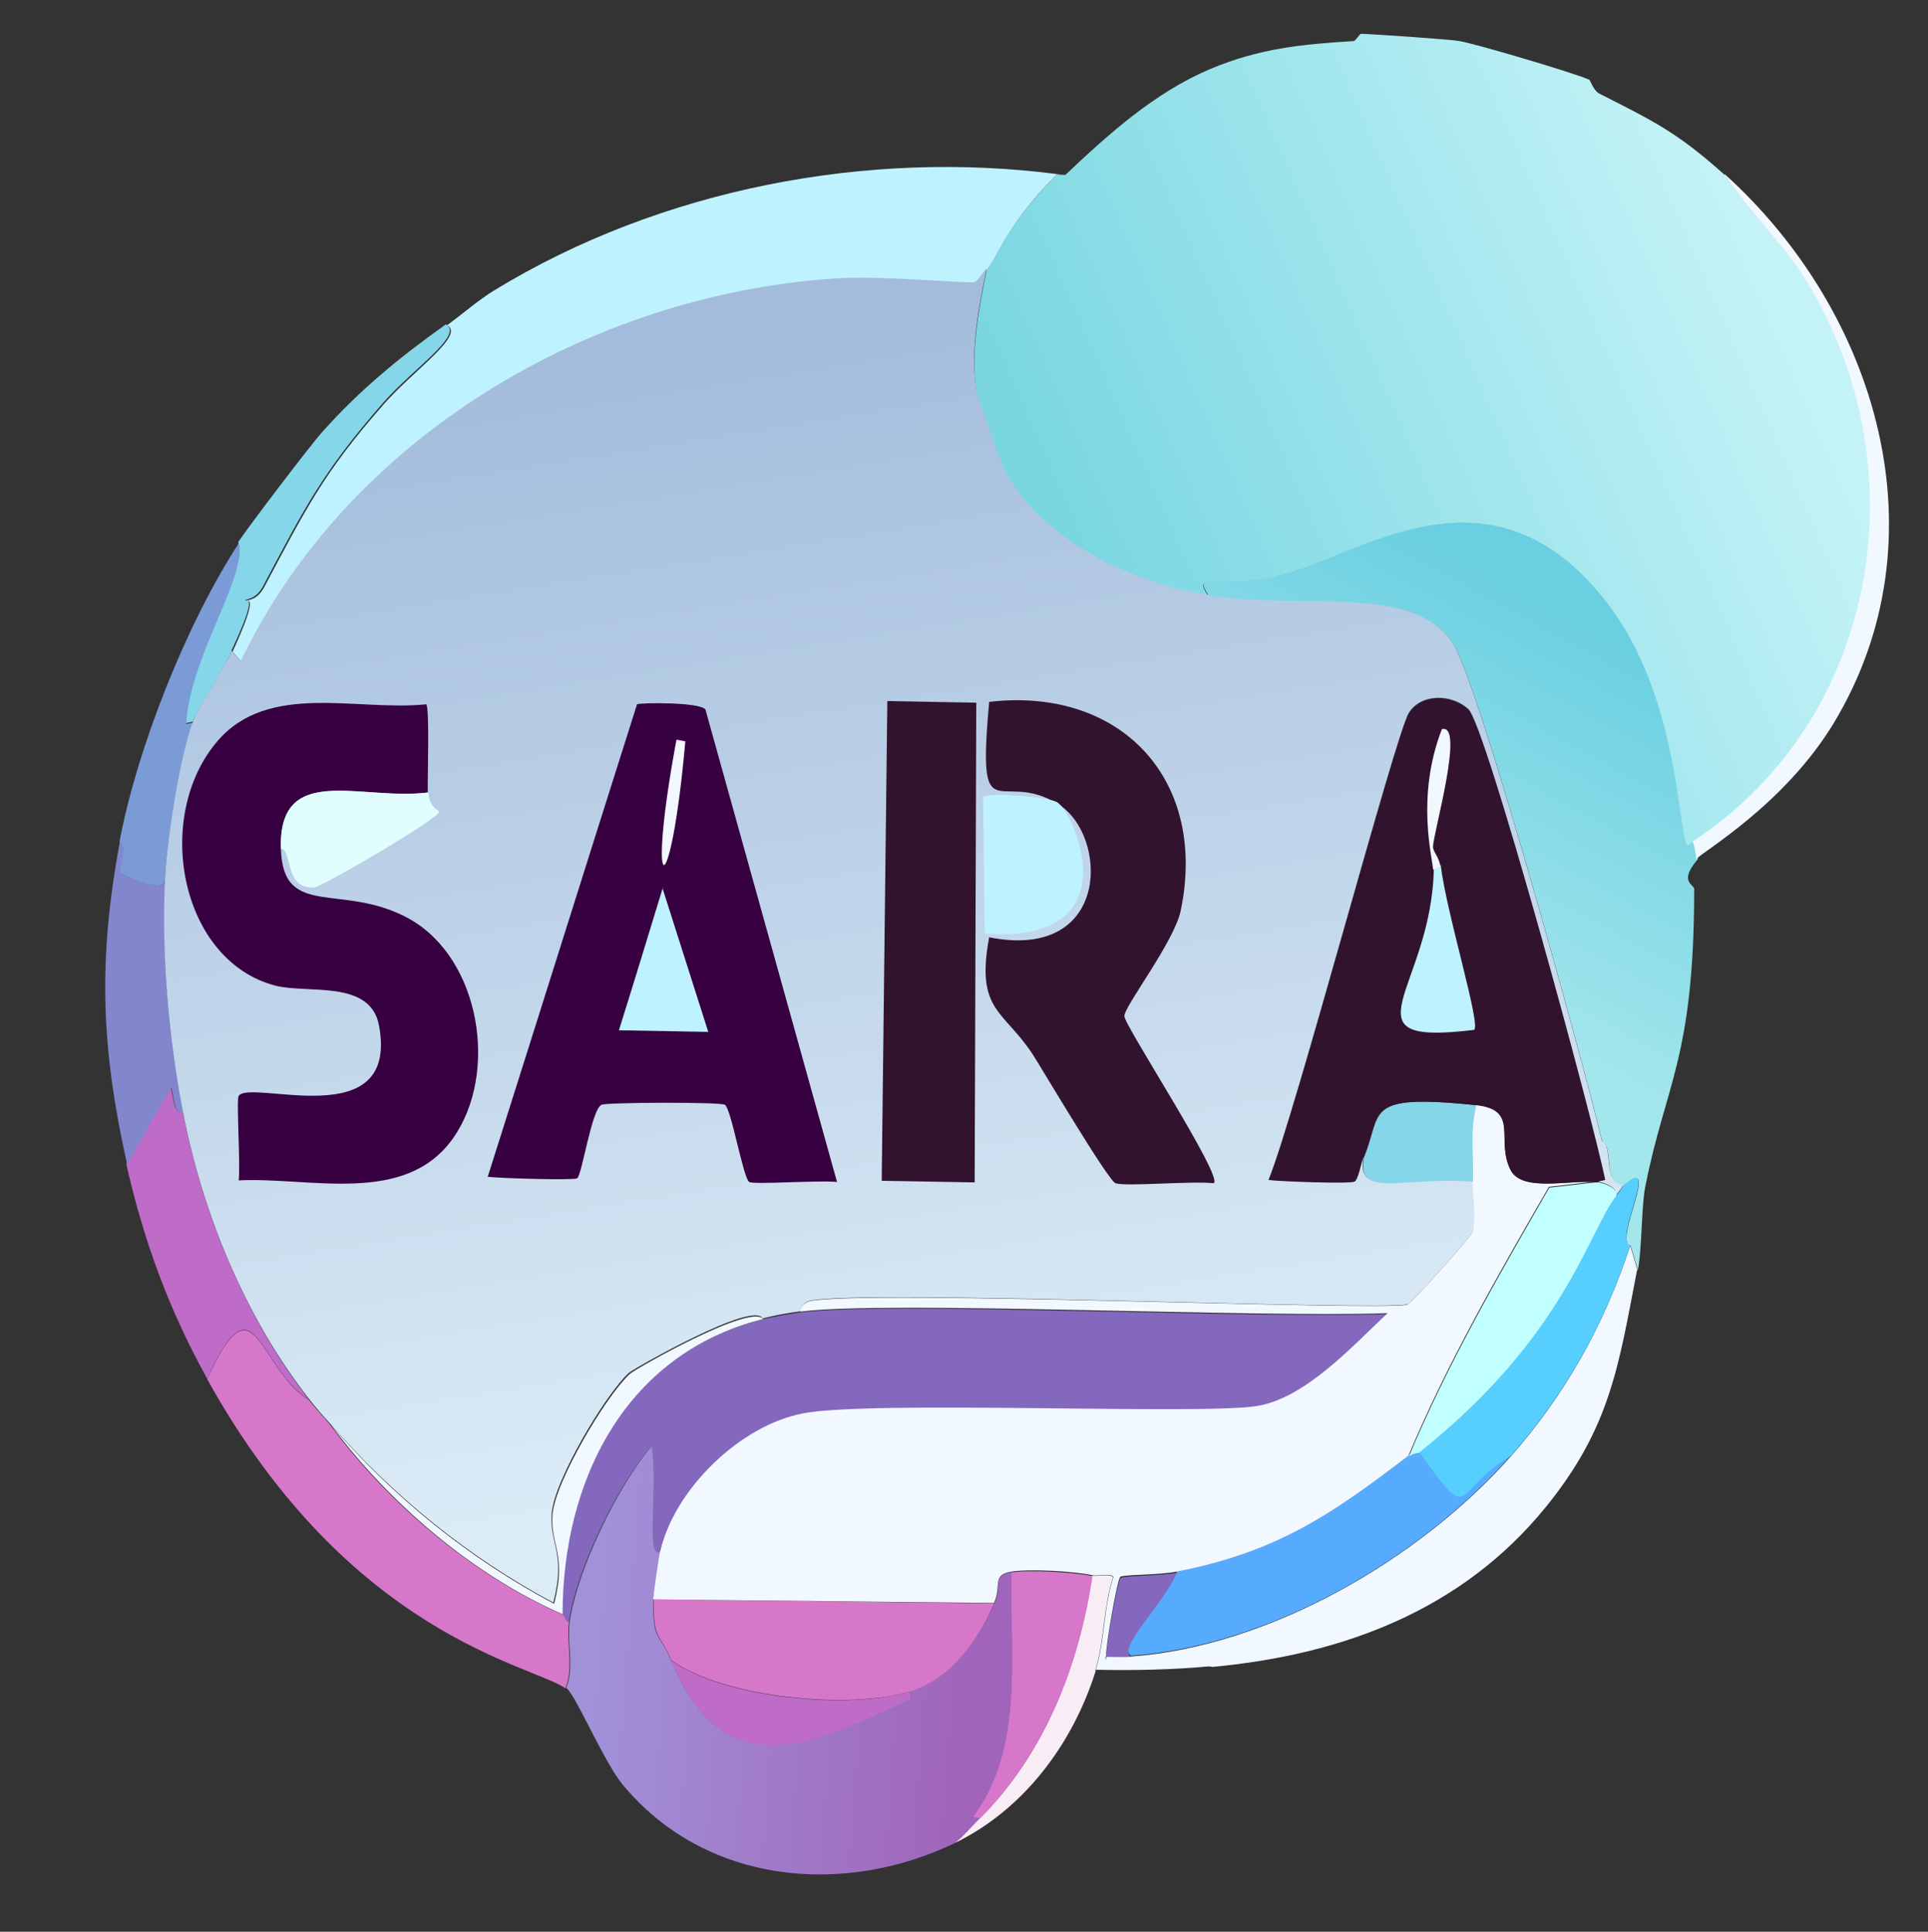 <?xml version="1.0" encoding="UTF-8"?><svg id="uuid-dfad1961-868d-4296-9d4f-09039205fd73" xmlns="http://www.w3.org/2000/svg" xmlns:xlink="http://www.w3.org/1999/xlink" viewBox="0 0 47.91 48"><rect x="0" y="0" width="47.91" height="48" fill="#333333" stroke="none"/><defs><style>.uuid-7881e9b9-bd1f-4c51-83b6-bb1980e498f8{fill:url(#uuid-5e01d544-23bf-41a5-b6e9-7f76ab99372d);}.uuid-7881e9b9-bd1f-4c51-83b6-bb1980e498f8,.uuid-d4b3be94-3d1b-4c9e-94cb-9f254a179d46,.uuid-cb2c8d75-9912-4846-9f7e-01432103f761,.uuid-551ca351-9cce-4efb-a0c5-a3568fd8eba5,.uuid-d022e3ea-f3c8-4e5c-8b97-06020a38193e,.uuid-992822bb-bf41-4e29-ac71-b3dfd6606c9e,.uuid-905dd571-8691-49cb-aa88-8f27e8336f5a,.uuid-4e94025e-c623-4602-a0cb-8e18f7338be0,.uuid-6f06ae20-1834-4636-a127-2f4c32be14fe,.uuid-495d892f-3aaf-437b-8405-48f007fc0e1f,.uuid-211d291c-e4a3-4cf6-9077-f5b4f23c0d76,.uuid-8b40cb6b-26bf-47a0-92a6-8ac05fff47ce,.uuid-9a44173d-8ece-43e7-ab35-a621260c1874,.uuid-9bb66849-7c93-4ab2-b903-fab12bcacea7,.uuid-615e1c35-7d2c-433d-8999-eda4c50a4446,.uuid-e06c382a-591a-4a30-823c-3ef879b6142e,.uuid-949778e8-016a-412e-86fb-b41c186d85b6,.uuid-df4dd5a7-3b3d-4046-acc8-44f1fba8ec76,.uuid-37650655-a59e-46f5-b3ff-b16b419bdc6d{stroke-width:0px;}.uuid-d4b3be94-3d1b-4c9e-94cb-9f254a179d46{fill:#56abff;}.uuid-cb2c8d75-9912-4846-9f7e-01432103f761{fill:#8186cd;}.uuid-551ca351-9cce-4efb-a0c5-a3568fd8eba5{fill:url(#uuid-6f672b19-037f-4ff2-b879-64a823197c99);}.uuid-d022e3ea-f3c8-4e5c-8b97-06020a38193e{fill:#e0fefe;}.uuid-992822bb-bf41-4e29-ac71-b3dfd6606c9e{fill:#bff2ff;}.uuid-905dd571-8691-49cb-aa88-8f27e8336f5a{fill:#32132e;}.uuid-9a872e17-a24c-4c16-bb7e-667dd54166d9{isolation:isolate;}.uuid-4e94025e-c623-4602-a0cb-8e18f7338be0{fill:url(#uuid-b66354de-b7f1-4a7e-a7de-576bf1e3adc9);}.uuid-6f06ae20-1834-4636-a127-2f4c32be14fe{fill:#f8ecf5;}.uuid-495d892f-3aaf-437b-8405-48f007fc0e1f{fill:#86d6e9;}.uuid-211d291c-e4a3-4cf6-9077-f5b4f23c0d76{fill:#f2f8ff;}.uuid-8b40cb6b-26bf-47a0-92a6-8ac05fff47ce{fill:#d777ca;}.uuid-9a44173d-8ece-43e7-ab35-a621260c1874{fill:#8468bd;}.uuid-9bb66849-7c93-4ab2-b903-fab12bcacea7{fill:#7a9bd6;}.uuid-615e1c35-7d2c-433d-8999-eda4c50a4446{fill:url(#uuid-ce2ca64b-f6b9-496a-b7c1-af980a7feeff);}.uuid-e06c382a-591a-4a30-823c-3ef879b6142e{fill:#370041;}.uuid-949778e8-016a-412e-86fb-b41c186d85b6{fill:#bf6cc8;}.uuid-df4dd5a7-3b3d-4046-acc8-44f1fba8ec76{fill:#56cfff;}.uuid-37650655-a59e-46f5-b3ff-b16b419bdc6d{fill:#c1ffff;}</style><linearGradient id="uuid-b66354de-b7f1-4a7e-a7de-576bf1e3adc9" x1="39.56" y1="153.34" x2="34.84" y2="162.01" gradientTransform="translate(0 -138.1)" gradientUnits="userSpaceOnUse"><stop offset="0" stop-color="#69cfe1"/><stop offset="1" stop-color="#a3e6ec"/></linearGradient><linearGradient id="uuid-5e01d544-23bf-41a5-b6e9-7f76ab99372d" x1="44.23" y1="145.83" x2="27.54" y2="153.19" gradientTransform="translate(0 -138.1)" gradientUnits="userSpaceOnUse"><stop offset="0" stop-color="#c4f3f7"/><stop offset="1" stop-color="#7ad7e2"/></linearGradient><linearGradient id="uuid-6f672b19-037f-4ff2-b879-64a823197c99" x1="14.84" y1="179.11" x2="24.15" y2="179.8" gradientTransform="translate(0 -138.1)" gradientUnits="userSpaceOnUse"><stop offset="0" stop-color="#a191d8"/><stop offset="1" stop-color="#a064bb"/></linearGradient><linearGradient id="uuid-ce2ca64b-f6b9-496a-b7c1-af980a7feeff" x1="19.14" y1="146.01" x2="23.7" y2="174.55" gradientTransform="translate(0 -138.1)" gradientUnits="userSpaceOnUse"><stop offset="0" stop-color="#a3bcdb"/><stop offset="1" stop-color="#dcecf7"/></linearGradient></defs><g class="uuid-9a872e17-a24c-4c16-bb7e-667dd54166d9"><g id="uuid-49663d50-c928-4a12-adcb-f3de4e953fed"><path class="uuid-4e94025e-c623-4602-a0cb-8e18f7338be0" d="M42.1,20.91c.04.07.09.33.09.44-.49.57-.09.62-.09.74,0,4.22-.72,4.85-1.22,7.42-.09.46-.08,1.56-.18,2.05l-.18-.61c-.46-.05.8-2.34-.18-1.48-.53-.07-.23-.99-.52-1.09-.53-2.2-3.02-11.19-3.67-12.31-.93-1.6-3.72-.89-6.11-1.26-.43-.65.23-.16,1.79-.52,1.94-.46,5.26-3.1,8.16.74,1.66,2.2,1.71,5.3,1.92,5.93.04.1.15-.09.18-.04h0Z"/><path class="uuid-211d291c-e4a3-4cf6-9077-f5b4f23c0d76" d="M40.68,31.56c-.46,2.38-.66,3.91-2.27,5.89-2.1,2.58-5.07,3.67-8.29,3.97-.9-.28-2.85.15-2.62-.26.2,0,.41.01.61,0,3.44-.25,7.17-2.42,9.43-4.97,1.36-1.54,2.34-3.3,2.97-5.24l.18.61h0Z"/><path class="uuid-7881e9b9-bd1f-4c51-83b6-bb1980e498f8" d="M42.87,4.34c.55.88,1.36,1.62,1.92,2.49,3,4.63,1.99,11.02-2.71,14.1-.02-.05-.14.15-.18.04-.21-.63-.26-3.73-1.92-5.93-2.9-3.84-6.22-1.2-8.16-.74-1.56.37-2.22-.13-1.79.52-1.85-.29-4.13-1.34-5.07-3.1-.08-.15-.68-1.9-.7-2.01-.14-1.04.07-2.06.26-3.01.2-.22.58-1.23,1.74-2.36.02-.02.19.02.22,0,1.07-1.01,2.2-2.03,3.58-2.62,1.24-.52,2.29-.62,3.58-.7.04,0,.14-.17.18-.18.19,0,2.25.14,2.44.18.39.06,2.88.8,3.23.96.03.01.1.27.26.35,1.34.68,1.93.96,3.1,2.01h.01Z"/><path class="uuid-211d291c-e4a3-4cf6-9077-f5b4f23c0d76" d="M42.15,21.35c0-.11-.05-.37-.09-.44,4.69-3.07,5.71-9.47,2.71-14.1-.57-.87-1.37-1.61-1.92-2.49,3.81,3.43,5.49,9.07,2.71,13.66-1.22,2.01-3.25,3.18-3.4,3.36h0Z"/><path class="uuid-d4b3be94-3d1b-4c9e-94cb-9f254a179d46" d="M35.27,36.08c1.35,1.9.8.93,2.27.09-2.25,2.56-5.99,4.73-9.43,4.97-.38-.19.81-1.3,1.14-2.1,2.46-.48,3.83-1.4,5.76-2.88.12-.1.25-.08.26-.09h0Z"/><path class="uuid-37650655-a59e-46f5-b3ff-b16b419bdc6d" d="M40.16,29.73c-.7.94-1.29,3.51-4.89,6.37,0,0-.14,0-.26.09.96-2.3,2.24-4.51,3.49-6.68.38-.04.76-.09,1.14-.13h.09c.11.02.49.13.44.35h0Z"/><path class="uuid-9a44173d-8ece-43e7-ab35-a621260c1874" d="M29.25,39.07c-.33.79-1.52,1.9-1.14,2.1-.2.01-.41,0-.61,0-.04-.14.27-1.9.35-1.96s.97-.05,1.4-.13h0Z"/><path class="uuid-df4dd5a7-3b3d-4046-acc8-44f1fba8ec76" d="M40.51,30.94c-.62,1.93-1.61,3.7-2.97,5.24-1.47.85-.92,1.81-2.27-.09,3.6-2.86,4.18-5.44,4.89-6.37.16-.21.16-.25.18-.26.97-.86-.29,1.44.18,1.48h0Z"/><path class="uuid-8b40cb6b-26bf-47a0-92a6-8ac05fff47ce" d="M7.68,34.79c.18.23.34.39.52.61,1.45,1.96,3.53,3.73,5.76,4.71.14.06.05.17.18.18-.07.52.12,1.15-.09,1.66-.85-.59-5.37-1.31-8.9-7.68,1.19-2.64,1.25-.27,2.53.52h0Z"/><path class="uuid-949778e8-016a-412e-86fb-b41c186d85b6" d="M4.54,27.62c.48,2.51,1.55,5.12,3.14,7.16-1.28-.79-1.34-3.16-2.53-.52-.95-1.71-1.58-3.43-2.01-5.33.37-.64.73-1.28,1.09-1.92.1.2.05.66.3.61h0Z"/><path class="uuid-992822bb-bf41-4e29-ac71-b3dfd6606c9e" d="M26.28,4.32c-1.17,1.13-1.54,2.13-1.74,2.36-.09.1-.24.33-.3.35-.17.04-2.3-.17-3.49-.09-6.08.41-12.08,3.94-14.75,9.51l-.22-.26c.72-1.56.31-1.2.35-1.26.01-.03.26,0,.44-.35,1.04-1.95,1.46-2.82,2.97-4.54.76-.86,2.02-1.71,1.57-1.96.39-.28.77-.62,1.18-.87,4.13-2.52,9.28-3.5,14.01-2.88h0Z"/><path class="uuid-cb2c8d75-9912-4846-9f7e-01432103f761" d="M4.11,21.87c-.1,1.88.09,3.92.44,5.76-.26.05-.21-.4-.3-.61-.37.64-.73,1.28-1.09,1.92-.65-2.91-.73-5.08-.18-8.03.25.15-.04.69.04.78.04.05,1.06.53,1.09.18Z"/><path class="uuid-495d892f-3aaf-437b-8405-48f007fc0e1f" d="M5.75,16.19c-.24.53-.84,1.42-.96,1.74l-.18.04c.07-1.63,1.5-3.63,1.31-4.5.24-.37,1.81-2.43,2.1-2.75.94-1.05,1.92-1.85,3.06-2.66.46.26-.82,1.1-1.57,1.96-1.5,1.72-1.93,2.58-2.97,4.54-.18.34-.42.32-.44.35-.03.07.38-.29-.35,1.26h0s0,0,0,0Z"/><path class="uuid-9bb66849-7c93-4ab2-b903-fab12bcacea7" d="M4.8,17.94c-.34.91-.65,2.93-.7,3.93-.03.36-1.05-.13-1.09-.18-.09-.1.2-.64-.04-.78.44-2.33,1.67-5.43,2.97-7.42.19.87-1.24,2.87-1.31,4.5l.18-.04h0Z"/><path class="uuid-551ca351-9cce-4efb-a0c5-a3568fd8eba5" d="M16.41,38.54c-.03.14-.18,1.16-.18,1.22,0,1.03.13.77.44,1.48,1.36,3.19,3.44,2.14,5.98.96l-.04-.18c1.02-.32,1.68-1.26,2.1-2.18.2-.44-.08-.7.44-.78-.07,2.03.33,4.34-.96,6.07l.18.04c-.2.2-.38.43-.61.61-2.79,1.36-6.24,1.04-8.29-1.44-.47-.57-1.17-2.24-1.4-2.4.21-.51.01-1.14.09-1.66.18-1.26,1.19-3.36,2.05-4.37.17,1-.16,2.87.22,2.62h0Z"/><path class="uuid-6f06ae20-1834-4636-a127-2f4c32be14fe" d="M27.23,41.51c-.57,1.82-1.78,3.44-3.49,4.28.23-.19.41-.41.61-.61,1.61-1.61,2.46-3.79,2.79-6.03.13.03.44-.06.52.04-.24.72-.22,1.61-.44,2.31h0Z"/><path class="uuid-9a44173d-8ece-43e7-ab35-a621260c1874" d="M16.41,38.55c-.38.25-.05-1.62-.22-2.62-.86,1-1.88,3.11-2.05,4.37-.13,0-.03-.11-.18-.18,0-3.32,1.56-6.47,4.97-7.33.31-.08.64-.13.96-.18,2.17-.28,11.29.17,14.58.04-.86.8-2.05,2.13-3.27,2.31-1.45.21-9.59-.15-11.26.18-1.56.31-3.16,1.87-3.54,3.4h0Z"/><path class="uuid-8b40cb6b-26bf-47a0-92a6-8ac05fff47ce" d="M24.71,39.83c-.41.93-1.07,1.88-2.1,2.2-1.46.45-4.62.17-5.93-.78-.3-.71-.44-.46-.44-1.51l8.47.1h0Z"/><path class="uuid-8b40cb6b-26bf-47a0-92a6-8ac05fff47ce" d="M27.15,39.15c-.33,2.23-1.19,4.41-2.79,6.03l-.18-.04c1.29-1.73.9-4.04.96-6.07.46-.07,1.53,0,2.01.09h0Z"/><path class="uuid-949778e8-016a-412e-86fb-b41c186d85b6" d="M22.61,42.03l.04.18c-2.55,1.18-4.61,2.23-5.98-.96,1.31.96,4.48,1.24,5.93.78h0Z"/><path class="uuid-211d291c-e4a3-4cf6-9077-f5b4f23c0d76" d="M39.63,29.36c-.38.04-.76.09-1.14.13-1.25,2.16-2.53,4.38-3.49,6.68-1.94,1.49-3.3,2.4-5.76,2.88-.43.09-1.32.07-1.4.13s-.38,1.82-.35,1.96c-.23.41,1.72-.01,2.62.26-.96.09-1.91.11-2.88.09.22-.7.2-1.6.44-2.31-.08-.1-.39-.01-.52-.04-.48-.1-1.55-.16-2.01-.09-.51.08-.24.35-.44.78l-8.47-.09c0-.06.14-1.08.18-1.22.37-1.53,1.98-3.1,3.54-3.4,1.67-.33,9.81.04,11.26-.18,1.22-.18,2.41-1.51,3.27-2.31-3.28.12-12.41-.32-14.58-.04-.06-.12.16-.25.22-.26,1.4-.29,14.12.25,14.84.09.12-.03,1.58-1.68,1.62-1.79.1-.28,0-.97,0-1.26.02-.64-.08-1.29.09-1.92,1.12.11.48.86.87,1.62.29.56,1.48.24,2.1.3h0Z"/><path class="uuid-495d892f-3aaf-437b-8405-48f007fc0e1f" d="M36.69,27.46c-.17.63-.06,1.28-.09,1.92-1.75-.14-2.88.44-2.71-.61.48-1.14-.05-1.6,2.79-1.31h0Z"/><path class="uuid-905dd571-8691-49cb-aa88-8f27e8336f5a" d="M39.73,29.38h-.09c-.62-.07-1.81.25-2.1-.3-.39-.76.24-1.5-.87-1.62-2.85-.29-2.32.17-2.79,1.31-.05.13-.13.57-.22.61-.1.05-1.8,0-2.14-.04.66-1.58,3.16-11.1,3.49-11.61.31-.49,1.07-.47,1.48-.09.45.41,3.12,10.28,3.4,11.7l-.18.04h0s0,0,0,0Z"/><path class="uuid-992822bb-bf41-4e29-ac71-b3dfd6606c9e" d="M35.62,21.58l.18-.09c.14,1.19,1.01,3.99.83,4.1-3.36.41-1.05-1.01-1-4.02h0Z"/><path class="uuid-211d291c-e4a3-4cf6-9077-f5b4f23c0d76" d="M35.79,21.52l-.18.09c0-.25-.44-1.79.22-3.49.58-.17-.22,2.6-.22,2.92,0,.13.15.25.18.48h0Z"/><path class="uuid-615e1c35-7d2c-433d-8999-eda4c50a4446" d="M30.03,14.79c2.39.38,5.18-.33,6.11,1.26.65,1.12,3.14,10.11,3.67,12.31.29.1,0,1.02.52,1.09,0,0-.01.05-.18.26.06-.22-.32-.33-.44-.35l.18-.04c-.28-1.42-2.96-11.29-3.4-11.7-.41-.38-1.17-.4-1.48.09-.33.51-2.84,10.03-3.49,11.61.34.04,2.03.1,2.14.04.09-.04.17-.48.22-.61-.18,1.05.96.48,2.71.61,0,.29.1.99,0,1.26-.04.11-1.5,1.76-1.62,1.79-.72.17-13.44-.38-14.84-.09-.06,0-.28.14-.22.26-.32.04-.65.1-.96.18-.23-.45-3.17,1.23-3.32,1.35-.59.54-1.86,2.68-1.92,3.49-.06.79.36.97.04,2.22-2.09-1.11-4-2.66-5.55-4.45-.19-.21-.34-.38-.52-.61-1.59-2.03-2.66-4.64-3.14-7.16-.35-1.84-.53-3.88-.44-5.76.05-1,.36-3.02.7-3.93.12-.33.72-1.22.96-1.74l.22.26c2.67-5.57,8.68-9.1,14.75-9.51,1.19-.08,3.32.13,3.49.09.06-.01.22-.26.3-.35-.19.95-.41,1.97-.26,3.01.01.1.62,1.86.7,2.01.93,1.76,3.21,2.81,5.07,3.1h0,0Z"/><path class="uuid-211d291c-e4a3-4cf6-9077-f5b4f23c0d76" d="M18.95,32.78c-3.42.86-4.97,4.02-4.97,7.33-2.24-.98-4.31-2.76-5.76-4.71,1.54,1.79,3.45,3.34,5.55,4.45.32-1.25-.1-1.44-.04-2.22.06-.81,1.33-2.95,1.92-3.49.14-.13,3.08-1.8,3.32-1.35h0Z"/><path class="uuid-e06c382a-591a-4a30-823c-3ef879b6142e" d="M10.65,19.69c-1.69.21-3.73-.77-3.67,1.4.05,1.77,1.53.82,3.19,1.74,1.78,1,2.22,3.85,1.09,5.45-1.19,1.69-3.56.96-5.33,1.05.05-.31-.06-2.01,0-2.1.3-.43,3.99.99,3.49-1.74-.21-1.16-1.77-.79-2.58-1-2.37-.62-3.04-4.2-1.44-6.07,1.27-1.49,3.47-.74,5.19-.92.09.07.03,1.88.04,2.18h0Z"/><path class="uuid-905dd571-8691-49cb-aa88-8f27e8336f5a" d="M26.28,19.97c-1.46-.88-2,.81-1.7-2.53,3.28-.38,5.44,1.94,4.76,5.19-.17.79-1.41,2.38-1.4,2.62,0,.23,2.48,4.02,2.22,4.15-.58-.06-2.19.09-2.44,0-.18-.06-1.79-2.78-2.05-3.19-.73-1.12-1.43-1.08-1.09-2.92,3.04.6,2.97-2.56,1.7-3.32h0Z"/><path class="uuid-905dd571-8691-49cb-aa88-8f27e8336f5a" d="M22.05,17.42c.73.01,1.47.03,2.21.04-.01,3.97-.03,7.94-.04,11.92-.77-.01-1.54-.03-2.31-.04l.14-11.92h0Z"/><path class="uuid-992822bb-bf41-4e29-ac71-b3dfd6606c9e" d="M26.28,19.94c.43.29,1.85,3.51-1.81,3.26l-.04-3.39c.1-.13,1.62-.02,1.85.13h0Z"/><path class="uuid-d022e3ea-f3c8-4e5c-8b97-06020a38193e" d="M10.65,19.69c0,.37.27.45.26.48-.01.18-2.92,1.87-3.1,1.88-.76.05-.53-.93-.83-.96-.06-2.17,1.98-1.18,3.67-1.4Z"/><path class="uuid-e06c382a-591a-4a30-823c-3ef879b6142e" d="M15.83,17.5c.08-.04,1.56-.06,1.7.13,1.09,3.91,2.18,7.83,3.27,11.74-.44-.05-2.05.07-2.18,0-.15-.08-.45-1.84-.61-1.92-.14-.07-2.91-.06-3.06,0-.25.1-.49,1.77-.61,1.83-.1.05-1.89,0-2.22-.04,1.24-3.91,2.47-7.83,3.71-11.74h0Z"/><path class="uuid-992822bb-bf41-4e29-ac71-b3dfd6606c9e" d="M16.46,22.06c.38,1.19.76,2.39,1.14,3.58l-2.22-.04c.37-1.18.73-2.36,1.09-3.54h0Z"/><path class="uuid-211d291c-e4a3-4cf6-9077-f5b4f23c0d76" d="M16.81,18.38l.22.04c-.37,4.17-.98,4.04-.22-.04Z"/></g></g></svg>